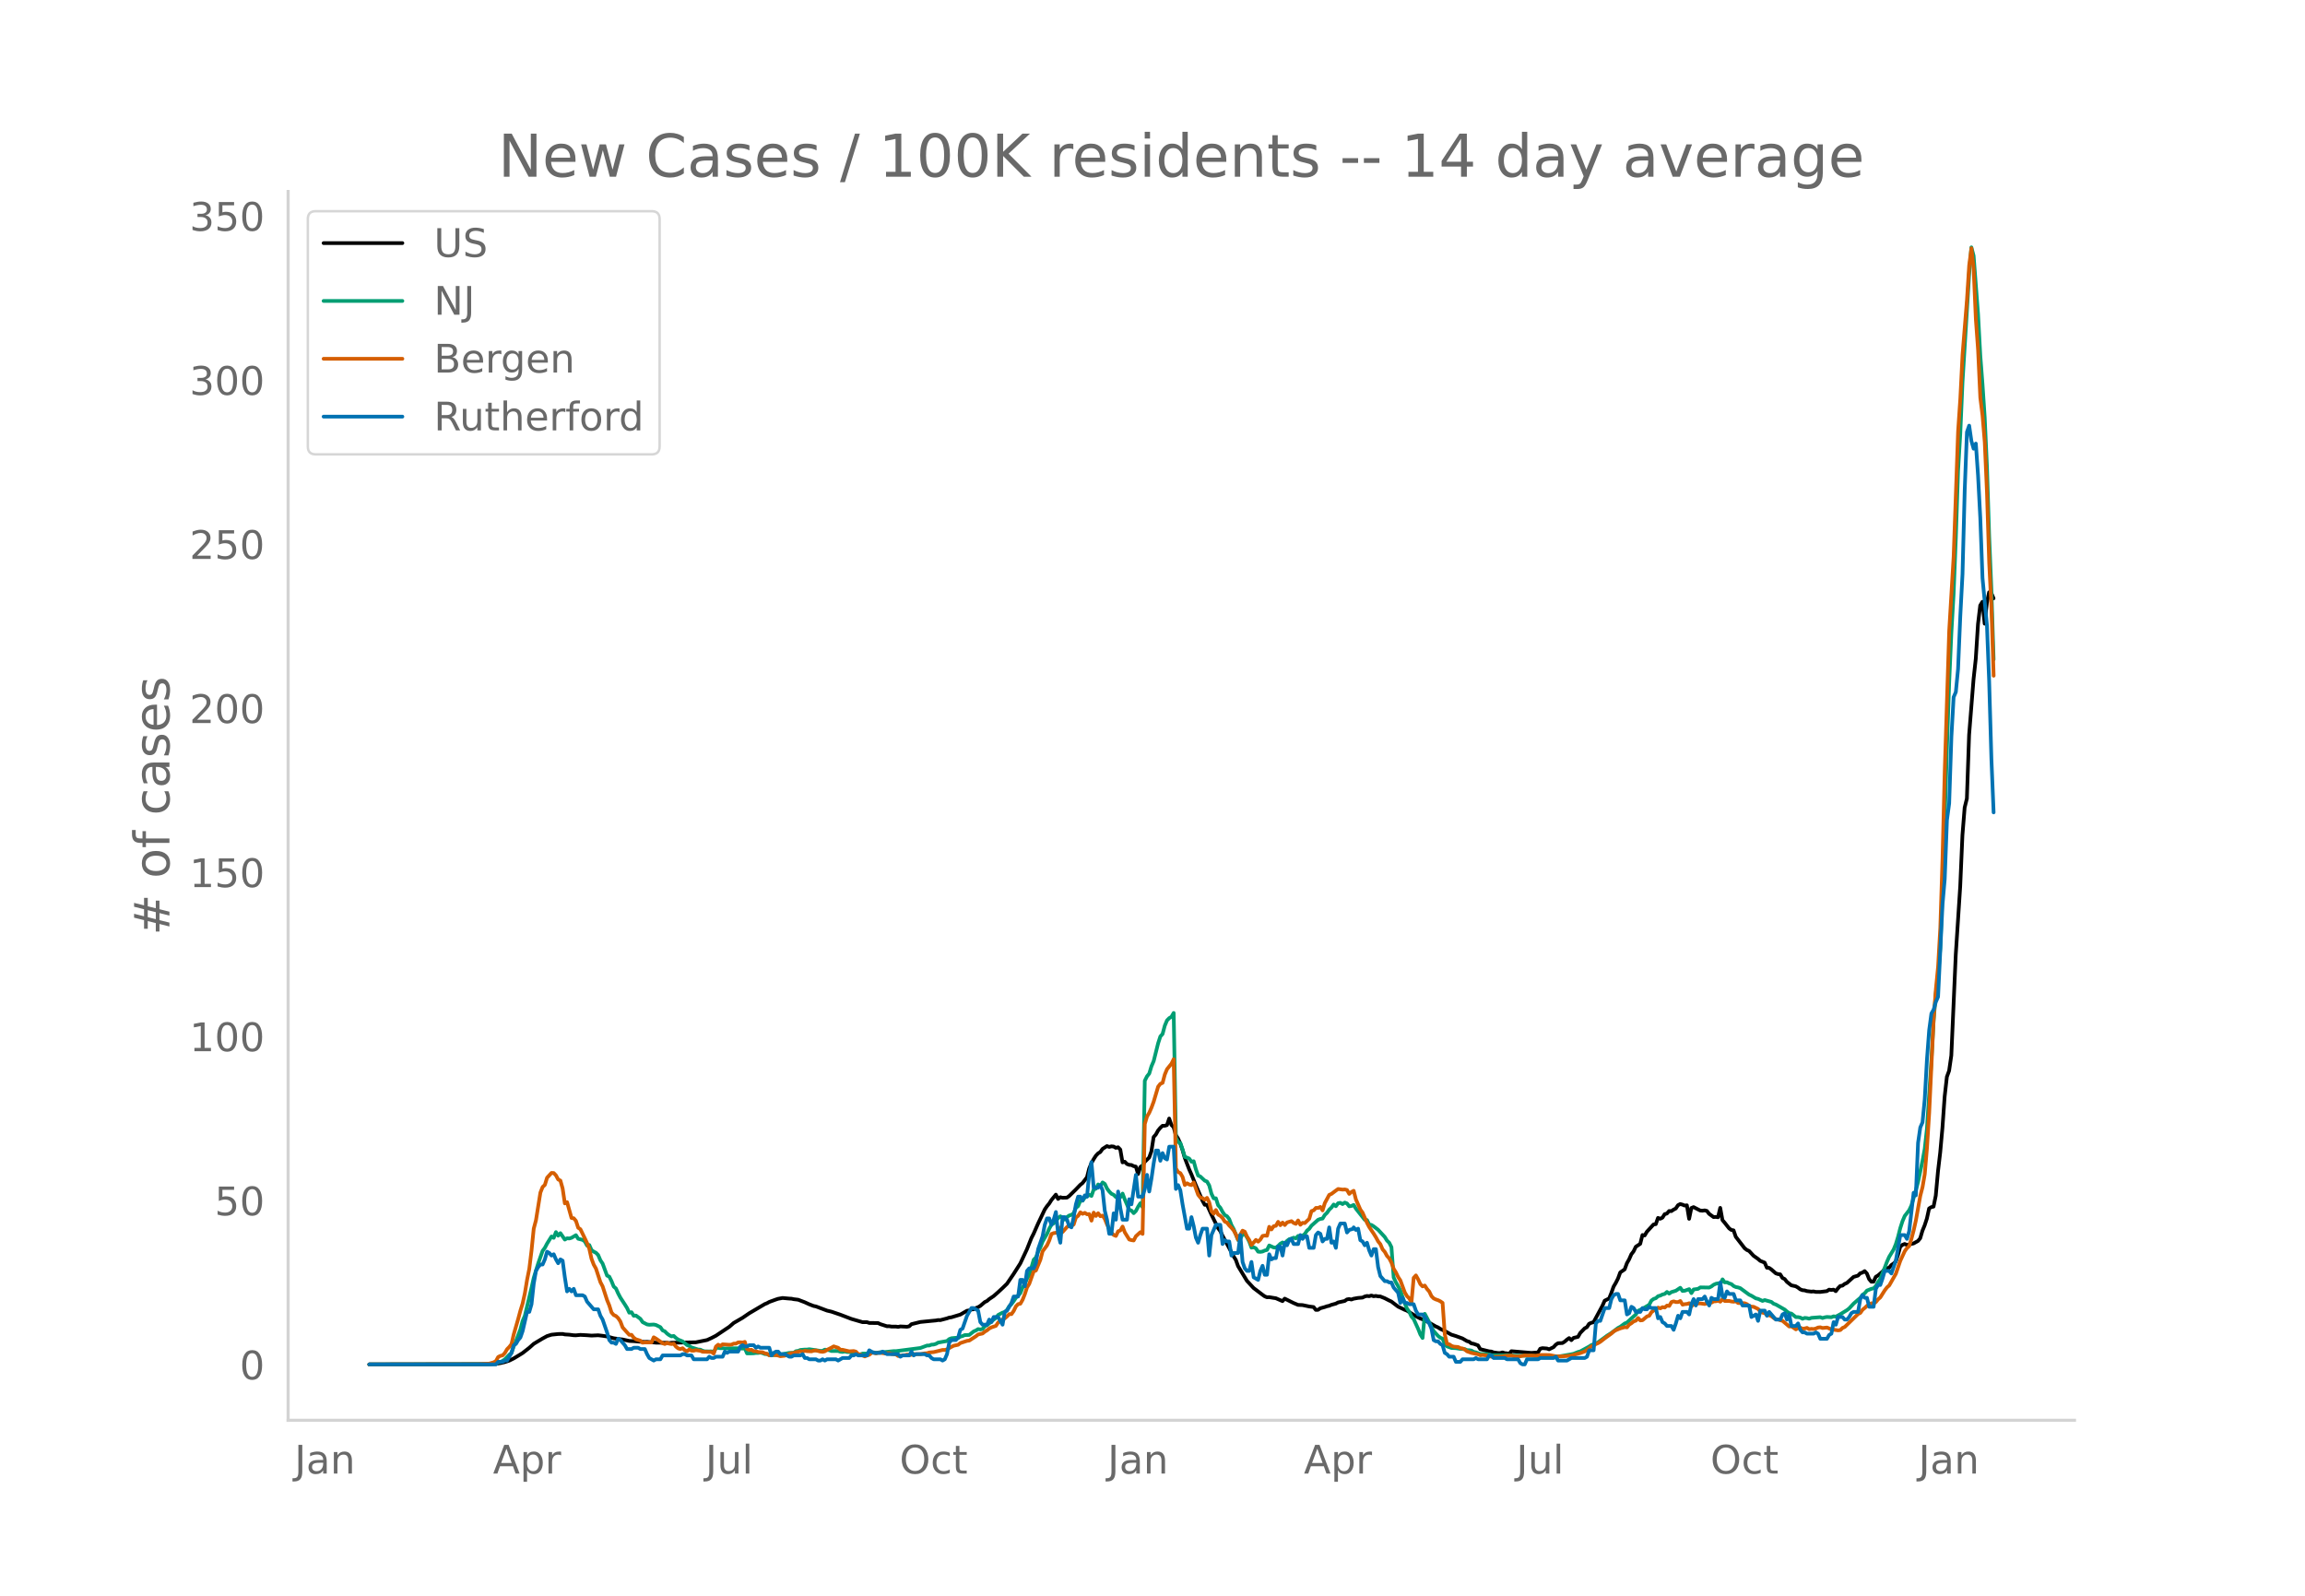 <svg height="864" viewBox="0 0 936 648" width="1248" xmlns="http://www.w3.org/2000/svg" xmlns:xlink="http://www.w3.org/1999/xlink"><defs><style>*{stroke-linecap:butt;stroke-linejoin:round}</style></defs><g id="figure_1"><path d="M0 648h936V0H0z" style="fill:#fff" id="patch_1"/><g id="axes_1"><path d="M117 576.72h725.4V77.76H117z" style="fill:none" id="patch_2"/><path clip-path="url(#pcb007174a1)" d="m149.973 554.04 47.812-.082 3.609-.156 1.804-.275 1.804-.43 1.805-.592 1.804-.898 1.804-1.078 1.804-1.113 2.707-2.125 1.804-1.604 1.804-1.089 1.805-1.076 1.804-.981 1.804-.56 2.706-.277 1.805-.032.902.195 1.804.11 1.804.226.903.027 1.804-.173 2.706.146 1.804.137 2.707-.126 1.804.21 1.804.28 2.707.726 2.706.387.902.098 2.707.6 1.804.083 2.706.233 1.804.084.903-.043 3.608.346 4.51.053.903.12.902-.143 9.923-.183 4.511-.914 1.804-.827 1.804-.931 5.413-3.614 1.804-1.56 3.609-2.096 2.706-1.852 6.315-3.72.902-.361.903-.508 2.706-.988.902-.293 1.804-.33 2.707.246.902.045.902.196 1.804.216 2.707 1.033 1.804.827 1.804.693.902.166 4.51 1.705 1.805.427 3.609 1.232 4.51 1.724 4.51 1.31 1.805.006.902.306 3.609.049.902.442 2.706.863.902-.029.902.16 1.805-.01.902.141.902-.198 2.706.138.902-.185.903-.864 3.608-.893 4.51-.444 1.805-.168.902-.173.902.037 2.707-.707.902-.325.902-.127 3.608-1.096 2.707-1.555.902-.144.902-.372.902-.088.902-.514.902-.325.903-.544 1.804-1.545.902-.433.902-.772 1.804-1.219 1.805-1.587 1.804-1.675 1.804-1.751 2.706-3.99 2.707-4.26 2.706-5.782 1.804-4.537.903-1.77 1.804-4.11 2.706-5.697.902-1.334.902-1.084.903-1.426 1.804-2.2.902 1.76.902-.706.902.221 1.804-.059.903-.655 2.706-2.658 1.804-1.882.902-.722 1.805-2.349.902-3.545.902-2.166.902-1.627.902-1.395.902-.964.902-.549.903-1.266 1.804-1.154.902.342.902-.232.902.088.902.524.902-.234.903.92.902 5.209.902-.271.902.932.902.344.902.062.902.46.902.194.903 3.015.902-2.834.902-.634.902-1.46 1.804-1.785.902-2.518.902-5.796.903-1.017.902-1.63.902-1.082.902-.84.902-.01.902-.247.902-2.686.902 2.593.903.92.902 3.21.902 1.394.902 2.044.902 2.606.902 3.167 1.804 4.717.903 2.022 1.804 4.435 2.706 6.293.902 1.633.902-.021 1.805 3.973 2.706 5.507.902 1.23.902 1.844 1.805 3.336 2.706 5.066.902 1.45.902 2.512 3.609 5.977 2.706 2.924 3.609 2.736.902.637.902.374.902-.042 1.804.303.902.131 2.707 1.177.902-1.017 3.608 1.789 1.805.755 1.804.076 2.706.568 1.805.233.902 1.154.902-.025.902-.63 1.804-.494.902-.323.902-.19.903-.393 1.804-.485.902-.485 2.706-.589.902-.634.903-.152.902.198.902-.33 1.804-.322 1.804-.135.902-.438.903-.227.902.102.902-.283.902.297.902-.132.902.183.902.028 1.805.72 1.804.93.902.417 2.706 2.059 2.707 1.307.902.34 3.608 2.226 1.805.96 1.804.639 4.51 2.597.903.375.902.601 1.804.842 2.706 1.505 1.805.555 2.706.985 1.804 1.057.902.27.903.687.902.153 1.804.64.902 1.538 3.609.89.902.08.902.346 1.804.246.902.019.902-.28.902.311.903.071.902.211.902-1.064 8.119.69 1.804-.125.902-.045.902-1.53.903-.225 1.804.137.902.326 1.804-.884.902-1.002.902-.59 1.805-.071.902-.575.902-.79.902-.641.902.84.902-.923 1.805-.422.902-1.583 1.804-1.874.902-.472.902-1.384.902-.401.902-.24 3.609-6.692.902-2.043 1.804-.903.902-2.233.903-2.558.902-1.524.902-1.783.902-2.473 1.804-1.24.902-2.483.903-1.603.902-2.048.902-1.172.902-1.877 1.804-1.19.902-3.577.902.174.903-1.516 2.706-2.938.902-.13.902-2.537.902.345.902-.446.903-1.422.902-.247.902-1.028.902.048.902-.607.902-.462.902-1.346.902-.462.903.236.902.387.902-.112.902 5.487.902-4.378.902-.385 2.707 1.396.902.075.902-.135.902.22.902 1.183 1.804 1.315.902-.062.903.13.902-3.805.902 4.964.902 1.064 1.804 2.292.902.648.902.154.903 2.618 3.608 4.666.902.695.902.41 1.805 1.938 1.804 1.276.902.785 1.804.739.902 2.062.902.051.903.637 1.804 1.58.902.31.902.106.902 1.47.902.432.902 1.14 1.805 1.424 1.804.39.902.526.902.7.902.349.903.08.902.286 1.804.215.902-.074.902.195 1.804.019 2.707-.336.902-.606.902.129.902-.131.902.626.902-1.178.903-.928.902-.137.902-.698.902-.392 2.706-2.453 1.805-.534.902-.941.902-.284.902-.604.902.978.902 2.258.902 1.065.902-.01.903-1.963.902-.546 1.804-1.549.902-.974.902-.495.902-.093.902-1.118.903-.616.902-.845.902-2.687.902-3.293.902-.774.902-.36.902.39 2.707-.613 1.804-.998.902-1.1.902-3.058.902-2.189.902-2.745.903-4.11.902-.547.902-.203.902-4.448.902-9.88.902-7.652.902-9.971.902-12.725.903-8.021.902-2.472.902-6.211 1.804-40.966 1.804-27.679.903-20.77.902-11.25.902-3.646.902-25.825 1.804-22.635.902-8.247.902-14.115.903-7.603.902-1.487.902 8.9.902-8.482.902-4.285.902.312.902 2.175h0" style="fill:none;stroke:#000;stroke-linecap:round;stroke-width:1.5" id="line2d_1"/><path clip-path="url(#pcb007174a1)" d="m149.973 554.04 48.715-.105 2.706-.352.902-.329.902-.17.902-.471.902-.618 1.805-1.877.902-.77.902-2.646.902-2.066 1.804-4.836.902-3.4.903-2.109 2.706-11.329.902-4.06 1.804-5.85 1.805-5.132.902-1.196.902-1.727 1.804-2.895.902.553.902-2.336.902 1.45.903-1.02 1.804 2.605.902-.536.902.086.902-.274 1.805-1.062.902 1.451 1.804.45.902.626.902 1.685.902-.216.902 2.035.903.656.902.456.902.915.902 2.122.902 1.347 1.804 4.887.902.416.903 1.818.902 2.216.902.79.902 2.004.902 1.705 1.804 2.766.902 1.44.903 1.909.902-.193.902 1.447.902-.096 1.804 1.333.902 1.336 1.805.934.902.135 1.804-.096.902.184 1.804.888.902 1.32.903.372.902.925.902.654.902.473.902-.184.902.834.902.649 1.805.736 1.804 1.498.902.346.902.602 2.706.858.903.062.902.447.902.235 1.804.024.902-.021.902.42.902-1.809.903-.043.902.163.902-.035.902.141 1.804-.06 3.609-.04 1.804.125.902-.1.902 2.064 1.805-.013.902-.032.902-.143.902.002.902-.138.902.221.902.36.902.03.903.43 1.804.002 3.608-.403 2.707-.515 1.804-.018.902-.686.902-.114.902-.377 1.805-.157h.902l.902-.142 1.804.26 2.706.42.903-.025.902-.485 1.804.227.902.33 1.804-.025.902.017.903.294.902.075.902-.173.902.21.902.036 1.804.38.902.374.903.227.902-.076.902-.298 2.706-.026.902-.298.902-.17.903.218 1.804-.29.902.027 4.51-.463.903.016 9.923-1.282 2.707-.994.902-.021.902-.341.902-.048.902-.271.902-.521 3.609-.639.902-.787.902-.34 1.804-.178.902.096.902-.57.903-.248.902-.382 1.804-.061 1.804-1.426.902-.384.902-.559.903.146.902-.193.902-1.12.902-.405 2.706-2.29.902-.62.903-1.25 1.804-.961.902-.189.902-.896.902-1.514.902-.858.902-1.196.903-1.385 1.804-1.85.902-2.283.902-1.495.902-2.08.902-1.524 1.805-6.2.902-.911.902-2.36.902-1.727.902-2.379 1.804-3.142.902-2.095.903-1.632.902-.534 1.804-2.116.902-.748.902.59.902.75.902-1.041.903-.622.902-.267.902-.655.902-2.183.902-.702.902-2.21.902.02.902-1.287.903-.433.902-.694.902.477.902-2.612.902-.338.902-1.723.902.686.903-1.499.902.577.902 1.894.902 1.214.902.916.902.42.902.936.902-.371.903.446.902-1.511.902 2.401 1.804 4.167.902.331.902 1.054.902-.902.903-1.72.902-1.414.902 1.613.902-51.356.902-1.78.902-1.118.902-2.974.902-2.102 1.805-7.22.902-2.78.902-.995.902-3.387.902-2.139.902-.926.902-.523.903-1.57.902 50.624.902 1.755.902.442.902 2.606.902 3.023.902.282.902.4.903 1.28.902-.204.902 3.288.902 2.514.902.407 1.804 1.685.902.363.903 1.583.902 3.352.902 1.885.902-.03.902 2.827.902 1.007.902 1.696.902 1.285.903.471.902 1.168.902 2.416.902 1.626 1.804 4.49.902-.518.902-1.927.903.014.902 1.267.902 1.75.902 2.465.902-.153.902.449.902 1.342.902.086.903-.147.902-.405.902-.238.902-1.818 1.804.816.902.09.903-.7.902-.904.902-.524.902.426.902-1.038.902-.704.902-.256.902-.372.903.287.902-.986.902.343.902-.458.902-.666.902-1.37.902-.744.902-1.272 2.707-2.4.902-.344.902-.14.902-1.481.902-.857.902-1.28.903-.857.902-1.238.902.69.902-1.218.902-.146.902.497.902-.604.902.343.903 1.17.902-.156.902-.416.902 1.507 3.608 4.554.903.112.902 1.811.902.159.902.56 1.804 1.394 2.707 2.937.902 1.457.902.874.902 1.814.902 12.304.902 1.961.902 1.557.902 1.794 1.805 5.205.902 2.09.902 1.287.902 1.966.902 1.014 1.804 3.948.903 2.286.902 1.452.902-9.813 1.804 3.416.902 1.946.902 1.644 1.805 2.006.902.681.902.385.902 2.234.902.913 1.804.63 1.805.094 1.804.281 1.804.098.902.419.902.025.903.161.902.522.902.184 1.804.684 2.706.007 1.805.434 1.804.047 2.706.012 1.805-.108 2.706.235 2.706.103.902-.09.903.075 1.804-.067 4.51.294 1.805-.027 4.51.096 1.805-.132 4.51-.792.902-.197 1.805-.723.902-.243 1.804-.985 1.804-.993.902-.59 1.805-.663.902-.462 2.706-1.97.902-.679 1.804-1.142 2.707-2.043.902-.468 1.804-1.34.902-.365 1.805-1.686 1.804-1.61.902-1.48 1.804-.828 2.707-1.62.902-1.707.902-.664.902-.301.902-.818.902-.244.902-.458.903-.214.902-.802.902.676.902-.618 1.804-.547 1.804-1.207.903 1.291.902-.096 1.804-.634.902 1.611.902-1.484 1.804-.244.903-.6 3.608.068.902-.446.902-.685.902-.401.903-.21.902.352.902-1.94.902 1.228.902-.045.902.46.902.278.902.79.903.413.902.161.902.298 3.608 2.652.902.404 1.805 1.09.902.2 1.804.828.902-.346 2.707.752.902.739.902.31 3.608 2.069.902.8.903.639.902.175 1.804 1.43.902.011.902.181.902.49.903-.35.902.082.902.238.902-.342 3.608-.277.903.344.902-.282.902-.15 1.804.108.902-.374.902.152 1.805-.99 2.706-1.661.902-.697 1.804-1.954 1.805-1.577.902-.74.902-1.26.902-.612.902-1.101 1.804-.724.902-.18.903-.942.902-1.62.902-1.33 1.804-4.514.902-2.374.902-2.03 1.805-2.953.902-2.197.902-2.964.902-3.557.902-2.793.902-2.115 1.804-2.34.903-1.93 1.804-6.103.902-3.462 1.804-8.525.902-4.87.902-8.196 1.805-27.845.902-15.952.902-11.057.902-6.915.902-11.614.902-23.024 1.805-58.17.902-26.52.902-20.477.902-15.698.902-22.634.902-27.198.902-15.156.903-20.92 2.706-43.829.902-10.904.902 3.427 1.804 23.704.903 16.645.902 11.796.902 13.573.902 19.817.902 28.261.902 21.638.902 28.483h0" style="fill:none;stroke:#009e73;stroke-linecap:round;stroke-width:1.5" id="line2d_2"/><path clip-path="url(#pcb007174a1)" d="m149.973 554.04 44.204-.071 4.51-.256 1.805-.53.902-.49.902-1.665.902-.45.902-.204.902-.96.903-1.541.902-.92.902-1.163.902-3.932 1.804-6.27.902-3.369.902-2.9.903-4.125.902-5.473.902-4.503.902-7.372.902-8.925.902-3.39 1.804-11.252.903-2.277.902-.837.902-2.92 1.804-1.961.902.05.902.95.902 1.665.903.45.902 3.195.902 6.065.902-.5 1.804 6.423.902.112.903 1.082.902 2.768.902.602 1.804 3.717.902 1.91.902 2.317.902 4.054.903 2.39.902 1.592 1.804 5.514.902 1.705 1.804 5.555.902 2.185.903 2.86.902 1.04.902.41.902.857.902 1.389.902 2.389 1.804 2.022.903.98.902-.01.902 1.174.902.653 1.804.552.902.817.902-.113 2.707.02.902-2.092.902.51 2.706 1.89.903.326.902-.48.902.337.902.153.902-.143.902 1.185.902.725.902.275.903-.347.902.848.902.418.902-.755.902.49h.902l.902-.225 1.805.276.902.378 3.608.081.902.674.902-2.869.903-.745.902.52.902-.674 2.706.194.902-.06.902-.41.903-.01.902-.5.902-.03.902.112.902-.286.902 2.89.902.418.903-.092.902.562.902.01.902.327 1.804.102.902.429.902.174.903.633.902-.245.902.03 1.804.307.902.275 1.804-.204 2.707-1.072.902.02.902-.449.902-.092.902-.265.902.234.903-.398.902.164 1.804.081.902-.275.902-.092 1.804.46.903.101.902-.204.902-.592 1.804-.899.902-.52 1.804.582.903.776.902.04 2.706.623 1.804-.112.902.235.903 1 .902.164 1.804.786.902-.398.902-.266.902-.806.902-.072.903.317.902-.235.902-.02 1.804.255 1.804-.153.902.367 1.805.204.902.623.902-.05.902-.246.902-.04.902-.235.902.102.903-.01.902-.266 2.706.02 1.804-.347.903-.04.902-.307 1.804-.163 3.608-.868.903.01.902-.255 1.804-1.021.902-.45 1.804-.388.902-.694 2.707-.899.902-.112 2.706-1.746.902-.735 1.805-.388.902-.746.902-.54.902-.746.902-.46 1.804-.612.903-1.369 1.804-1.245.902-.45.902-.765.902-.95.902.01.902-1.276.903-1.869.902-.929.902-.153.902-1.573.902-2.267.902-2.767.902-1.46 1.805-5.064.902-.358 1.804-4.34.902-3.44 1.804-2.42.902-1.981.903-2.635.902-.357 1.804-.266.902-2.001.902 1.807 1.804-2.042.903-.664.902.235.902-.592.902-2.798.902-.704.902-1.42.902.613.902-.398.903.572.902-.082.902 2.675.902-3.257.902 1.348.902-1.103.902 1.215.903-.266.902 1.359.902 2.256 1.804 3.42.902.848.902.388.902-1.878.903-.368.902-1.562.902 2.358 1.804 2.9.902.256.902.132.902-1.725 1.805-1.634.902.694.902-44.642.902-3.022.902-1.542.902-2.053.902-2.45 1.805-6.076.902-1.164.902-.388.902-3.38.902-2.164 1.804-2.237.903-1.838.902 44.336.902 1.522.902.418.902 1.552.902 3.278.902-.704.902.5.903.235.902-1.103 1.804 5.014.902 1.164.902.224.902.644.902-.766.903 1.848.902 3.584.902 1.031.902-1.51.902 1.827.902.541.902.899.902 1.44.903.387.902 1.195.902.909.902 1.072.902 1.654.902 2.134.902-2.113.902-1.583.903.439.902 2.022.902 1.337.902 2.053 1.804-2.094.902.715.902-.858.903-1.47.902-.153.902.082.902-3.635.902 1.072.902-1.318.902-.163.903-1.603.902 1.358.902-1.062.902 1 .902-1.061 1.804-.52.902.734.903.368.902-1.389.902 1.756.902-.786.902.092 1.804-1.715.902-3.145.903-.307.902-.99.902.02.902-.418.902 1.419.902-2.971 1.804-3.34.903-.398 1.804-1.358.902-.633 1.804.256.902-.072.902.225.903 1.582.902-.776.902-.48.902 3.503 1.804 4.125.902 1.256 1.805 4.135.902 1.716 1.804 2.675.902 1.46.902 1.675.902 1.123.902 2.093.903 1.052.902 1.644.902.98.902 1.757.902 2.47.902 1.481.902 1.869.902 1.358 1.805 4.911.902 1.501.902.899.902 1.603.902-9.935.902-.99.902 1.592.903 1.95.902.91.902-.338.902 1.389.902 1.031.902 1.88.902.928.902.43.903.295.902.45.902.633.902 12.804.902 3.86.902.153.902.623.903.327 1.804.153.902.46.902.132.902.429.902.725 1.805.653 2.706.562.902.408.902-.132 1.804.214 1.805.49.902.082 3.608-.204.902-.215 2.707-.122.902.275 1.804.133 1.804-.306.903-.174.902.072 1.804-.03 1.804.101 1.804-.306 3.609.01 2.706.51 1.805.062 2.706-.174 1.804-.214 3.609-.98 1.804-.674.902-.592 1.804-1.46.902-.338.903-.592.902-.388.902-.541 1.804-1.41 2.706-1.95.903-.827.902-.52 1.804-.735 1.804-.511.902.102.903-1.133.902-.552.902-.745.902-.296.902-1.072.902.98.902-.102 1.805-1.532.902-.265.902-1.44.902-.684.902-.5.902-.685.902.307.902-.5.903.163.902-.797.902.153.902-1.572.902-.296.902.286.902.01.902-.44.903 1.492.902-.215.902-.071.902-.307.902 1.256.902-.806 1.804-.358.903-.02 1.804.265.902-.316.902-.03.902-.225.902-.5.902-.062.903-.204.902.378.902-1.032.902.756 1.804-.01.902.214.902.082.903-.174.902.715 1.804.04.902.062.902.378.902.766.902.224.903.072 1.804.868.902 1.062.902.439.902.214.902.715.902.122.903.388.902.705.902.541.902.051.902.358.902.224 2.707 2.308.902-.082 1.804 1.246.902-.541.902-.123.902.388.903-.092.902-.234.902.52.902-.122.902.081.902-.224.902-.409.902-.092.903.297 1.804-.194 1.804.755 2.706.398.903-.122.902-.868.902-.398 5.413-5.27.902-.428.902-1.297.902-.715.902-.867 1.804-1.042.902.02.903-.51.902-1.113.902-.786 1.804-2.86.902-1.184.902-.796 2.707-4.759 1.804-5.268 1.804-3.89.902-1.267.902-.817.903-2.93.902-3.41.902-4.034 1.804-10.068.902-3.503.902-5.299.902-10.589.903-14.346 1.804-38.087.902-11.988.902-9.19.902-15.806.902-28.202.902-35.616 1.805-56.773 1.804-30.112 1.804-50.748.902-13.336.903-17.828 1.804-22.383.902-14.03.902-6.892.902 8.465.902 20.412.902 12.457.903 19.32.902 7.249.902 10.854.902 20.412.902 28.53.902 18.215.902 27.662h0" style="fill:none;stroke:#d55e00;stroke-linecap:round;stroke-width:1.5" id="line2d_3"/><path clip-path="url(#pcb007174a1)" d="M149.973 554.04h51.42l.903-1.04h1.804l.902-.52h.903l1.804-3.12.902-3.12.902-.521.902-1.56.902-1.04.902-2.6 1.805-7.801h.902l.902-3.12.902-8.322.902-5.2.902-1.56.902-1.04h.903l.902-2.08.902-3.121.902.52.902 1.04.902-.52.902 2.08.902 1.56.903-1.56.902.52.902 6.76.902 5.722.902-1.04.902 1.04.902-1.04.903 2.6h2.706l.902.52.902 2.08 2.707 3.12h1.804l.902 2.6.902 1.56 1.804 5.202.902 3.12.903 1.04h.902l.902.52.902-2.08.902.52 1.804 2.08.902 1.56h1.805l.902-.52h1.804l.902.52h1.804l.903 2.08.902 1.56 1.804 1.04.902-.52h1.804l.902-1.56h7.217l.903-.52h.902l.902.52h1.804l.902 1.56h5.413l.902-1.04.902.52h.902l.902-.52h2.707l.902-2.08.902.52.902-.52h3.609l.902-2.08.902-.52.902.52h.902l.902-.52h1.805l.902 1.04.902-.52.902.52h3.609l.902 3.12.902-1.04.902-.52h.902l.902 1.04h1.804l1.805 1.04h.902l.902-.52h2.706l.902-.52.903 1.56h.902l.902.52h2.706l.902.52h.902l.903-.52.902.52.902-.52h3.608l.902.52 1.805-1.04h2.706l.902-1.04h.902l.902-.52.903.52h3.608l.902-2.08 1.804 1.04h2.707l.902-.52 1.804 1.04h4.51l.903 1.04.902-.52h2.706l.903-1.56.902 1.56.902-.52h3.608l.903.52h.902l.902 1.04.902.52h2.706l.902.52.903-.52.902-2.08.902-4.68.902-1.04h1.804l.902-1.04.902-3.12.903-.52 1.804-5.201 1.804-3.12h.902l1.804 1.04.903 4.68.902 1.04h1.804l.902-2.08.902 1.04.902-2.08h1.805l1.804 3.12.902-5.2.902-.52 1.804-3.12.902-2.601h1.805l.902-6.76h.902l.902 2.6.902-6.241.902-1.04h1.805l.902-2.08.902-5.721 1.804-5.201.902-4.68.902-2.6h.902l.903 2.6.902-2.08.902-3.121.902 8.84.902 3.641.902-10.4h.902l.902 1.04.903 2.6.902.52.902-4.16.902-5.201.902-3.12h.902l.902 1.56.902-2.08.903.52.902-9.362.902-4.68.902 10.4h1.804l.902-1.04.903 2.08.902 8.322.902 3.64.902 5.72h.902l.902-8.32.902 2.6.902-11.441.903 6.76.902 4.681h1.804l.902-8.32.902 2.08 1.804-11.962.903 8.841h1.804l.902-3.12.902-5.72.902 6.76.902-5.2.902-6.241.903-5.201h.902l.902 4.16.902-3.12.902 2.08.902.52.902-5.2h1.805l.902 17.162.902-1.56.902 2.08.902 5.72 1.804 9.882h.902l.903-4.68.902 3.64.902 4.68.902 2.08.902-3.12.902-2.6h1.804l.903 10.92.902-8.32 1.804-4.16h1.804l.902 7.8.902-1.56.903.52h.902l.902 5.72.902-1.04h1.804l.902-7.28.902 10.921.903 2.6.902 1.04h.902l.902-3.64.902 6.24 1.804 1.041.902-3.64.903-2.08.902 3.64h.902l.902-8.321.902 2.08.902-.52h.902l.903-4.68h.902l.902 3.64.902-5.2.902 1.04.902-2.08.902-.52.902 2.08h1.805l.902-3.641.902 1.56.902-1.04h.902l.902 4.68h1.805l.902-5.2.902-1.04.902.52.902 3.12.902-1.04h.902l.902-4.68.903 6.24.902-.52.902 2.6.902-7.8.902-2.08h1.804l.902 3.64.903-1.04 1.804-.52v-.52l.902 1.04.902-.52.902 4.68.902.52.902 1.56.903-1.04.902 3.12.902 2.08.902-2.6h.902l.902 7.281.902 3.64 1.805 2.081h.902l.902.52h.902l.902 2.08 1.804 2.08.902 4.161.903-2.08.902 2.08h.902l.902.52h1.804l.902 2.6.902 1.56h1.805l.902 1.04.902 1.561.902 1.04.902 2.08.902 4.68.902.52h.903l.902 1.041.902.52.902 3.12.902.52.902 1.04h1.805l.902 2.08h1.804l.902-1.04h4.51l.903-.52.902.52h3.608l.903-1.56h.902l.902 1.04h4.51l.903.52h4.51l.902 1.56.902.521h.903l.902-2.08h4.51l.902-.52h5.413l.902-.52.902 1.56h3.609l1.804-1.04h5.413l.902-.52.902-2.6h1.804l.903-10.922.902-1.04h.902l1.804-5.2h1.804l.902-3.641.903-1.56.902-.52h.902l.902 2.6h1.804l.902 5.72.903-.52.902-2.6.902.52.902 1.56h1.804l.902-1.56.902.52h.903l.902-1.04.902.52h1.804l.902 4.16.902-.52.902 2.081.903.52.902 1.04h1.804l.902 1.56.902-2.6.902-3.12.902 1.04.903-2.6h1.804l.902 1.04.902-4.16.902-2.081.902 2.6.902-2.6h1.805l.902-1.04.902 2.08.902 1.56.902-3.12.902.52h1.805l.902-6.76.902 5.72.902.52.902-2.6.902 1.04h1.804l.903 2.6h1.804l.902 2.08h2.706l.902 4.68 1.805-1.04.902 2.601.902-4.16h1.804l.902 2.08.902-1.56 2.707 3.12h1.804l.902-2.08.902-.52.902 2.6.903-2.08.902 4.68h1.804l.902-1.04.902 2.6.902 1.04h.903l.902.52h2.706l.902-.52.902.52.902 2.08h2.707l.902-1.56.902-.52.902-4.68.902 1.04.902-3.12h1.805l.902 1.04h.902l.902-1.04.902-1.56.902-.52h1.805l.902-5.201.902-1.56.902 1.04h.902l.902 3.64h1.804l.903-7.28.902-1.56h.902l.902-2.601.902-3.12h1.804l.902 1.04 1.805-5.2 1.804-10.402h1.804l.902 1.56.902-3.12 1.805-15.602.902 1.04.902-21.322.902-6.241.902-2.08.902-9.361.902-16.122.903-11.962.902-6.76.902-1.56.902-3.12.902-2.081 1.804-37.444.902-10.402.903-23.922.902-6.761.902-27.043.902-16.122.902-2.08.902-9.361.902-21.323.903-17.162.902-34.324.902-23.403.902-2.6.902 6.24.902 3.121.902-2.08.902 13.002.903 17.161.902 24.443 1.804 19.242.902 22.883.902 31.204.902 21.842h0" style="fill:none;stroke:#0072b2;stroke-linecap:round;stroke-width:1.5" id="line2d_4"/><path d="M117 576.72V77.76" style="fill:none;stroke:#d3d3d3;stroke-linecap:square;stroke-linejoin:miter;stroke-width:1.25" id="patch_3"/><path d="M117 576.72h725.4" style="fill:none;stroke:#d3d3d3;stroke-linecap:square;stroke-linejoin:miter;stroke-width:1.25" id="patch_4"/><g id="matplotlib.axis_1"><g id="xtick_1"><g style="fill:#696969" transform="matrix(.16 0 0 -.16 119.598 598.378)" id="text_1"><defs><path d="M9.813 72.906h9.859V5.078q0-13.187-5-19.14-5-5.954-16.094-5.954h-3.75v8.297h3.078q6.531 0 9.219 3.672Q9.813-4.39 9.813 5.078z" id="DejaVuSans-74"/><path d="M34.281 27.484q-10.89 0-15.093-2.484-4.204-2.484-4.204-8.5 0-4.781 3.157-7.594 3.156-2.797 8.562-2.797 7.485 0 12 5.297 4.516 5.297 4.516 14.078v2zm17.922 3.72V0H43.22v8.297Q40.14 3.328 35.547.953q-4.594-2.375-11.234-2.375-8.391 0-13.36 4.719Q6 8.016 6 15.922q0 9.219 6.172 13.906 6.187 4.688 18.437 4.688h12.61v.89q0 6.203-4.078 9.594-4.078 3.39-11.453 3.39-4.688 0-9.141-1.124-4.438-1.125-8.531-3.375v8.312q4.921 1.906 9.562 2.844 4.64.953 9.031.953 11.875 0 17.735-6.156 5.86-6.14 5.86-18.64z" id="DejaVuSans-97"/><path d="M54.89 33.016V0h-8.984v32.719q0 7.765-3.031 11.61-3.031 3.858-9.078 3.858-7.281 0-11.484-4.64-4.204-4.625-4.204-12.64V0H9.08v54.688h9.03v-8.5q3.235 4.937 7.594 7.374Q30.078 56 35.797 56q9.422 0 14.25-5.828 4.844-5.828 4.844-17.156z" id="DejaVuSans-110"/></defs><use xlink:href="#DejaVuSans-74"/><use x="29.492" xlink:href="#DejaVuSans-97"/><use x="90.771" xlink:href="#DejaVuSans-110"/></g></g><g id="xtick_2"><g style="fill:#696969" transform="matrix(.16 0 0 -.16 200.184 598.378)" id="text_2"><defs><path d="M34.188 63.188 20.797 26.906h26.812zm-5.579 9.718h11.188L67.578 0h-10.25l-6.64 18.703h-32.86L11.188 0H.78z" id="DejaVuSans-65"/><path d="M18.11 8.203v-29H9.077v75.484h9.031v-8.296q2.844 4.875 7.157 7.234Q29.594 56 35.594 56q9.968 0 16.187-7.906 6.235-7.907 6.235-20.797T51.78 6.484q-6.218-7.906-16.187-7.906-6 0-10.328 2.375-4.313 2.375-7.157 7.25zm30.578 19.094q0 9.906-4.079 15.547-4.078 5.64-11.203 5.64-7.14 0-11.218-5.64-4.079-5.64-4.079-15.547 0-9.906 4.078-15.547 4.079-5.64 11.22-5.64 7.124 0 11.202 5.64t4.078 15.547z" id="DejaVuSans-112"/><path d="M41.11 46.297q-1.516.875-3.297 1.281Q36.03 48 33.89 48q-7.625 0-11.703-4.953-4.079-4.953-4.079-14.234V0H9.08v54.688h9.03v-8.5q2.844 4.984 7.375 7.39Q30.031 56 36.531 56q.922 0 2.047-.125 1.125-.11 2.484-.36z" id="DejaVuSans-114"/></defs><use xlink:href="#DejaVuSans-65"/><use x="68.408" xlink:href="#DejaVuSans-112"/><use x="131.885" xlink:href="#DejaVuSans-114"/></g></g><g id="xtick_3"><g style="fill:#696969" transform="matrix(.16 0 0 -.16 286.465 598.378)" id="text_3"><defs><path d="M8.5 21.578v33.11h8.984V21.922q0-7.766 3.016-11.656 3.031-3.875 9.094-3.875 7.265 0 11.484 4.64 4.234 4.64 4.234 12.656v31h8.985V0h-8.984v8.406Q42.047 3.422 37.718 1q-4.313-2.422-10.032-2.422-9.421 0-14.312 5.86Q8.5 10.296 8.5 21.578zM31.11 56z" id="DejaVuSans-117"/><path d="M9.422 75.984h8.984V0H9.422z" id="DejaVuSans-108"/></defs><use xlink:href="#DejaVuSans-74"/><use x="29.492" xlink:href="#DejaVuSans-117"/><use x="92.871" xlink:href="#DejaVuSans-108"/></g></g><g id="xtick_4"><g style="fill:#696969" transform="matrix(.16 0 0 -.16 365.28 598.378)" id="text_4"><defs><path d="M39.406 66.219q-10.75 0-17.078-8.016-6.312-8-6.312-21.828 0-13.766 6.312-21.781 6.328-8 17.078-8 10.735 0 17.016 8 6.281 8.015 6.281 21.781 0 13.828-6.281 21.828-6.281 8.016-17.016 8.016zm0 8q15.328 0 24.5-10.281 9.188-10.282 9.188-27.563 0-17.234-9.188-27.516-9.172-10.28-24.5-10.28-15.375 0-24.593 10.25-9.204 10.265-9.204 27.546t9.204 27.563q9.218 10.28 24.593 10.28z" id="DejaVuSans-79"/><path d="M48.781 52.594v-8.407q-3.812 2.11-7.64 3.157-3.828 1.047-7.735 1.047-8.75 0-13.593-5.547-4.829-5.532-4.829-15.547 0-10.016 4.829-15.563 4.843-5.53 13.593-5.53 3.907 0 7.735 1.046 3.828 1.047 7.64 3.156V2.094Q45.016.344 40.984-.531q-4.015-.89-8.562-.89-12.36 0-19.64 7.765-7.266 7.765-7.266 20.953 0 13.375 7.343 21.031Q20.22 56 33.016 56q4.14 0 8.093-.86 3.953-.843 7.672-2.546z" id="DejaVuSans-99"/><path d="M18.313 70.219V54.688h18.5v-6.985h-18.5V18.016q0-6.688 1.828-8.594 1.828-1.906 7.453-1.906h9.218V0h-9.218q-10.407 0-14.36 3.875-3.953 3.89-3.953 14.14v29.688H2.687v6.984h6.594V70.22z" id="DejaVuSans-116"/></defs><use xlink:href="#DejaVuSans-79"/><use x="78.711" xlink:href="#DejaVuSans-99"/><use x="133.691" xlink:href="#DejaVuSans-116"/></g></g><g id="xtick_5"><g style="fill:#696969" transform="matrix(.16 0 0 -.16 449.776 598.378)" id="text_5"><use xlink:href="#DejaVuSans-74"/><use x="29.492" xlink:href="#DejaVuSans-97"/><use x="90.771" xlink:href="#DejaVuSans-110"/></g></g><g id="xtick_6"><g style="fill:#696969" transform="matrix(.16 0 0 -.16 529.46 598.378)" id="text_6"><use xlink:href="#DejaVuSans-65"/><use x="68.408" xlink:href="#DejaVuSans-112"/><use x="131.885" xlink:href="#DejaVuSans-114"/></g></g><g id="xtick_7"><g style="fill:#696969" transform="matrix(.16 0 0 -.16 615.74 598.378)" id="text_7"><use xlink:href="#DejaVuSans-74"/><use x="29.492" xlink:href="#DejaVuSans-117"/><use x="92.871" xlink:href="#DejaVuSans-108"/></g></g><g id="xtick_8"><g style="fill:#696969" transform="matrix(.16 0 0 -.16 694.557 598.378)" id="text_8"><use xlink:href="#DejaVuSans-79"/><use x="78.711" xlink:href="#DejaVuSans-99"/><use x="133.691" xlink:href="#DejaVuSans-116"/></g></g><g id="xtick_9"><g style="fill:#696969" transform="matrix(.16 0 0 -.16 779.052 598.378)" id="text_9"><use xlink:href="#DejaVuSans-74"/><use x="29.492" xlink:href="#DejaVuSans-97"/><use x="90.771" xlink:href="#DejaVuSans-110"/></g></g></g><g id="matplotlib.axis_2"><g id="ytick_1"><g style="fill:#696969" transform="matrix(.16 0 0 -.16 97.32 560.119)" id="text_10"><defs><path d="M31.781 66.406q-7.61 0-11.453-7.5Q16.5 51.422 16.5 36.375q0-14.984 3.828-22.484 3.844-7.5 11.453-7.5 7.672 0 11.5 7.5 3.844 7.5 3.844 22.484 0 15.047-3.844 22.531-3.828 7.5-11.5 7.5zm0 7.813q12.266 0 18.735-9.703 6.468-9.688 6.468-28.141 0-18.406-6.468-28.11-6.47-9.687-18.735-9.687-12.25 0-18.718 9.688-6.47 9.703-6.47 28.109 0 18.453 6.47 28.14Q19.53 74.22 31.78 74.22z" id="DejaVuSans-48"/></defs><use xlink:href="#DejaVuSans-48"/></g></g><g id="ytick_2"><g style="fill:#696969" transform="matrix(.16 0 0 -.16 87.14 493.488)" id="text_11"><defs><path d="M10.797 72.906h38.719v-8.312H19.828v-17.86q2.14.735 4.281 1.094 2.157.36 4.313.36 12.203 0 19.328-6.688 7.14-6.688 7.14-18.11 0-11.765-7.328-18.296-7.328-6.516-20.656-6.516-4.593 0-9.36.781-4.75.782-9.827 2.344v9.922q4.39-2.39 9.078-3.563 4.687-1.171 9.906-1.171 8.453 0 13.375 4.437 4.938 4.438 4.938 12.063 0 7.609-4.938 12.047-4.922 4.453-13.375 4.453-3.953 0-7.89-.875-3.922-.875-8.016-2.735z" id="DejaVuSans-53"/></defs><use xlink:href="#DejaVuSans-53"/><use x="63.623" xlink:href="#DejaVuSans-48"/></g></g><g id="ytick_3"><g style="fill:#696969" transform="matrix(.16 0 0 -.16 76.96 426.858)" id="text_12"><defs><path d="M12.406 8.297h16.11v55.625l-17.532-3.516v8.985l17.438 3.515h9.86V8.296H54.39V0H12.406z" id="DejaVuSans-49"/></defs><use xlink:href="#DejaVuSans-49"/><use x="63.623" xlink:href="#DejaVuSans-48"/><use x="127.246" xlink:href="#DejaVuSans-48"/></g></g><g id="ytick_4"><g style="fill:#696969" transform="matrix(.16 0 0 -.16 76.96 360.227)" id="text_13"><use xlink:href="#DejaVuSans-49"/><use x="63.623" xlink:href="#DejaVuSans-53"/><use x="127.246" xlink:href="#DejaVuSans-48"/></g></g><g id="ytick_5"><g style="fill:#696969" transform="matrix(.16 0 0 -.16 76.96 293.596)" id="text_14"><defs><path d="M19.188 8.297h34.421V0H7.33v8.297q5.609 5.812 15.296 15.594 9.703 9.797 12.188 12.64 4.734 5.313 6.609 9 1.89 3.688 1.89 7.25 0 5.813-4.078 9.469-4.078 3.672-10.625 3.672-4.64 0-9.797-1.61-5.14-1.609-11-4.89v9.969Q13.767 71.78 18.938 73q5.188 1.219 9.485 1.219 11.328 0 18.062-5.672 6.735-5.656 6.735-15.125 0-4.5-1.688-8.531-1.672-4.016-6.125-9.485-1.218-1.422-7.765-8.187-6.532-6.766-18.453-18.922z" id="DejaVuSans-50"/></defs><use xlink:href="#DejaVuSans-50"/><use x="63.623" xlink:href="#DejaVuSans-48"/><use x="127.246" xlink:href="#DejaVuSans-48"/></g></g><g id="ytick_6"><g style="fill:#696969" transform="matrix(.16 0 0 -.16 76.96 226.966)" id="text_15"><use xlink:href="#DejaVuSans-50"/><use x="63.623" xlink:href="#DejaVuSans-53"/><use x="127.246" xlink:href="#DejaVuSans-48"/></g></g><g id="ytick_7"><g style="fill:#696969" transform="matrix(.16 0 0 -.16 76.96 160.335)" id="text_16"><defs><path d="M40.578 39.313Q47.656 37.797 51.625 33q3.984-4.781 3.984-11.813 0-10.78-7.422-16.703-7.421-5.906-21.093-5.906-4.578 0-9.438.906-4.86.907-10.031 2.72v9.515q4.094-2.39 8.969-3.61 4.89-1.218 10.218-1.218 9.266 0 14.125 3.656 4.86 3.656 4.86 10.64 0 6.454-4.516 10.079-4.515 3.64-12.562 3.64h-8.5v8.11h8.89q7.266 0 11.125 2.906 3.86 2.906 3.86 8.375 0 5.61-3.985 8.61-3.968 3.015-11.39 3.015-4.063 0-8.703-.89-4.641-.876-10.203-2.72v8.782q5.624 1.562 10.53 2.344 4.907.78 9.25.78 11.235 0 17.766-5.109 6.547-5.093 6.547-13.78 0-6.063-3.468-10.235-3.47-4.172-9.86-5.782z" id="DejaVuSans-51"/></defs><use xlink:href="#DejaVuSans-51"/><use x="63.623" xlink:href="#DejaVuSans-48"/><use x="127.246" xlink:href="#DejaVuSans-48"/></g></g><g id="ytick_8"><g style="fill:#696969" transform="matrix(.16 0 0 -.16 76.96 93.705)" id="text_17"><use xlink:href="#DejaVuSans-51"/><use x="63.623" xlink:href="#DejaVuSans-53"/><use x="127.246" xlink:href="#DejaVuSans-48"/></g></g><g style="fill:#696969" transform="matrix(0 -.2 -.2 0 68.8 379.813)" id="text_18"><defs><path d="M51.125 44H36.922l-4.11-16.313h14.313zm-7.328 27.781-5.078-20.265h14.265L58.11 71.78h7.813L60.89 51.516h15.234V44h-17.14l-4-16.313h15.53V20.22H53.079L48 0h-7.813l5.032 20.219H30.906L25.875 0h-7.86l5.079 20.219H7.719v7.468h17.187L29 44H13.281v7.516h17.625l4.985 20.265z" id="DejaVuSans-35"/><path d="M30.61 48.39q-7.22 0-11.422-5.64-4.204-5.64-4.204-15.453 0-9.813 4.172-15.453 4.188-5.64 11.453-5.64 7.188 0 11.375 5.655 4.203 5.672 4.203 15.438 0 9.719-4.203 15.406-4.187 5.688-11.375 5.688zm0 7.61q11.718 0 18.406-7.625 6.703-7.61 6.703-21.078 0-13.422-6.703-21.078-6.688-7.64-18.407-7.64-11.765 0-18.437 7.64-6.656 7.656-6.656 21.078 0 13.469 6.656 21.078Q18.844 56 30.609 56z" id="DejaVuSans-111"/><path d="M37.11 75.984V68.5h-8.594q-4.828 0-6.72-1.953-1.874-1.953-1.874-7.031v-4.828h14.797v-6.985H19.922V0H10.89v47.703H2.297v6.984h8.594V58.5q0 9.125 4.25 13.297 4.25 4.187 13.468 4.187z" id="DejaVuSans-102"/><path d="M44.281 53.078v-8.5q-3.797 1.953-7.906 2.922-4.094.984-8.5.984-6.688 0-10.031-2.047-3.344-2.046-3.344-6.156 0-3.125 2.39-4.906 2.391-1.781 9.626-3.39l3.078-.688q9.562-2.047 13.593-5.781 4.032-3.735 4.032-10.422 0-7.625-6.032-12.078-6.03-4.438-16.578-4.438-4.39 0-9.156.86Q10.688.296 5.422 2v9.281q4.984-2.594 9.812-3.89 4.829-1.282 9.579-1.282 6.343 0 9.75 2.172 3.421 2.172 3.421 6.125 0 3.656-2.468 5.61-2.453 1.953-10.813 3.765l-3.125.735q-8.344 1.75-12.062 5.39-3.704 3.64-3.704 9.985 0 7.718 5.47 11.906Q16.75 56 26.811 56q4.97 0 9.36-.734 4.406-.72 8.11-2.188z" id="DejaVuSans-115"/><path d="M56.203 29.594v-4.39H14.891q.593-9.282 5.593-14.142 5-4.859 13.938-4.859 5.172 0 10.031 1.266 4.86 1.265 9.656 3.812v-8.5Q49.266.734 44.187-.344 39.11-1.422 33.892-1.422q-13.094 0-20.735 7.61-7.64 7.625-7.64 20.625 0 13.421 7.25 21.296Q20.016 56 32.328 56q11.031 0 17.453-7.11 6.422-7.093 6.422-19.296zm-8.984 2.64q-.094 7.36-4.125 11.75-4.032 4.407-10.672 4.407-7.516 0-12.031-4.25-4.516-4.25-5.203-11.97z" id="DejaVuSans-101"/></defs><use xlink:href="#DejaVuSans-35"/><use x="83.789" xlink:href="#DejaVuSans-32"/><use x="115.576" xlink:href="#DejaVuSans-111"/><use x="176.758" xlink:href="#DejaVuSans-102"/><use x="211.963" xlink:href="#DejaVuSans-32"/><use x="243.75" xlink:href="#DejaVuSans-99"/><use x="298.73" xlink:href="#DejaVuSans-97"/><use x="360.01" xlink:href="#DejaVuSans-115"/><use x="412.109" xlink:href="#DejaVuSans-101"/><use x="473.633" xlink:href="#DejaVuSans-115"/></g></g><g style="fill:#696969" transform="matrix(.24 0 0 -.24 202.252 71.76)" id="text_19"><defs><path d="M9.813 72.906h13.28l32.329-60.984v60.984h9.562V0h-13.28L19.39 60.984V0H9.813z" id="DejaVuSans-78"/><path d="M4.203 54.688h8.985l11.234-42.672 11.172 42.672h10.593l11.235-42.672 11.187 42.672h8.985L63.28 0H52.688L40.922 44.828 29.109 0H18.5z" id="DejaVuSans-119"/><path d="M64.406 67.281v-10.39q-4.984 4.64-10.625 6.922-5.64 2.296-11.984 2.296-12.5 0-19.14-7.64-6.641-7.64-6.641-22.094 0-14.406 6.64-22.047 6.64-7.64 19.14-7.64 6.345 0 11.985 2.296 5.64 2.297 10.625 6.938V5.609Q59.234 2.094 53.437.33q-5.78-1.75-12.218-1.75-16.563 0-26.094 10.124-9.516 10.14-9.516 27.672 0 17.578 9.516 27.703 9.531 10.14 26.094 10.14 6.531 0 12.312-1.734 5.797-1.734 10.875-5.203z" id="DejaVuSans-67"/><path d="M25.39 72.906h8.297L8.297-9.28H0z" id="DejaVuSans-47"/><path d="M9.813 72.906h9.859V42.094L52.39 72.906h12.703L28.906 38.922 67.672 0H54.688L19.672 35.11V0h-9.86z" id="DejaVuSans-75"/><path d="M9.422 54.688h8.984V0H9.422zm0 21.296h8.984v-11.39H9.422z" id="DejaVuSans-105"/><path d="M45.406 46.39v29.594h8.985V0h-8.985v8.203Q42.578 3.328 38.25.953q-4.313-2.375-10.375-2.375-9.906 0-16.14 7.906-6.22 7.922-6.22 20.813 0 12.89 6.22 20.797Q17.968 56 27.874 56q6.063 0 10.375-2.375 4.328-2.36 7.156-7.234zm-30.61-19.093q0-9.906 4.079-15.547 4.078-5.64 11.203-5.64 7.125 0 11.219 5.64 4.11 5.64 4.11 15.547 0 9.906-4.11 15.547-4.094 5.64-11.219 5.64-7.125 0-11.203-5.64-4.078-5.64-4.078-15.547z" id="DejaVuSans-100"/><path d="M4.89 31.39h26.313v-8H4.891z" id="DejaVuSans-45"/><path d="M37.797 64.313 12.89 25.39h24.906zm-2.594 8.593H47.61V25.391h10.407v-8.203H47.609V0h-9.812v17.188H4.89v9.515z" id="DejaVuSans-52"/><path d="M32.172-5.078q-3.797-9.766-7.422-12.735-3.61-2.984-9.656-2.984H7.906v7.516h5.282q3.703 0 5.75 1.765Q21-9.766 23.483-3.219l1.61 4.094-22.11 53.813H12.5l17.094-42.766 17.093 42.766h9.516z" id="DejaVuSans-121"/><path d="M2.984 54.688H12.5L29.594 8.797l17.093 45.89h9.516L35.687 0H23.485z" id="DejaVuSans-118"/><path d="M45.406 27.984q0 9.766-4.031 15.125-4.016 5.375-11.297 5.375-7.219 0-11.25-5.375-4.031-5.359-4.031-15.125 0-9.718 4.031-15.093t11.25-5.375q7.281 0 11.297 5.375 4.031 5.375 4.031 15.093zm8.985-21.203q0-13.953-6.203-20.765Q42-20.797 29.203-20.797q-4.734 0-8.937.703-4.203.703-8.157 2.172v8.735q3.954-2.141 7.813-3.157 3.86-1.031 7.86-1.031 8.843 0 13.234 4.61 4.39 4.609 4.39 13.937v4.453q-2.781-4.844-7.125-7.234Q33.938 0 27.875 0 17.828 0 11.672 7.656q-6.156 7.672-6.156 20.328 0 12.688 6.156 20.344Q17.828 56 27.875 56q6.063 0 10.406-2.39 4.344-2.391 7.125-7.22v8.297h8.985z" id="DejaVuSans-103"/></defs><use xlink:href="#DejaVuSans-78"/><use x="74.805" xlink:href="#DejaVuSans-101"/><use x="136.328" xlink:href="#DejaVuSans-119"/><use x="218.115" xlink:href="#DejaVuSans-32"/><use x="249.902" xlink:href="#DejaVuSans-67"/><use x="319.727" xlink:href="#DejaVuSans-97"/><use x="381.006" xlink:href="#DejaVuSans-115"/><use x="433.105" xlink:href="#DejaVuSans-101"/><use x="494.629" xlink:href="#DejaVuSans-115"/><use x="546.729" xlink:href="#DejaVuSans-32"/><use x="578.516" xlink:href="#DejaVuSans-47"/><use x="612.207" xlink:href="#DejaVuSans-32"/><use x="643.994" xlink:href="#DejaVuSans-49"/><use x="707.617" xlink:href="#DejaVuSans-48"/><use x="771.24" xlink:href="#DejaVuSans-48"/><use x="834.863" xlink:href="#DejaVuSans-75"/><use x="900.439" xlink:href="#DejaVuSans-32"/><use x="932.227" xlink:href="#DejaVuSans-114"/><use x="971.09" xlink:href="#DejaVuSans-101"/><use x="1032.613" xlink:href="#DejaVuSans-115"/><use x="1084.713" xlink:href="#DejaVuSans-105"/><use x="1112.496" xlink:href="#DejaVuSans-100"/><use x="1175.973" xlink:href="#DejaVuSans-101"/><use x="1237.496" xlink:href="#DejaVuSans-110"/><use x="1300.875" xlink:href="#DejaVuSans-116"/><use x="1340.084" xlink:href="#DejaVuSans-115"/><use x="1392.184" xlink:href="#DejaVuSans-32"/><use x="1423.971" xlink:href="#DejaVuSans-45"/><use x="1460.055" xlink:href="#DejaVuSans-45"/><use x="1496.139" xlink:href="#DejaVuSans-32"/><use x="1527.926" xlink:href="#DejaVuSans-49"/><use x="1591.549" xlink:href="#DejaVuSans-52"/><use x="1655.172" xlink:href="#DejaVuSans-32"/><use x="1686.959" xlink:href="#DejaVuSans-100"/><use x="1750.436" xlink:href="#DejaVuSans-97"/><use x="1811.715" xlink:href="#DejaVuSans-121"/><use x="1870.895" xlink:href="#DejaVuSans-32"/><use x="1902.682" xlink:href="#DejaVuSans-97"/><use x="1963.961" xlink:href="#DejaVuSans-118"/><use x="2023.141" xlink:href="#DejaVuSans-101"/><use x="2084.664" xlink:href="#DejaVuSans-114"/><use x="2125.777" xlink:href="#DejaVuSans-97"/><use x="2187.057" xlink:href="#DejaVuSans-103"/><use x="2250.533" xlink:href="#DejaVuSans-101"/></g><g id="legend_1"><path d="M128.2 184.5h136.45q3.2 0 3.2-3.2V88.96q0-3.2-3.2-3.2H128.2q-3.2 0-3.2 3.2v92.34q0 3.2 3.2 3.2z" style="fill:none;opacity:.8;stroke:#ccc;stroke-linejoin:miter" id="patch_5"/><path d="M131.4 98.718h32" style="fill:none;stroke:#000;stroke-linecap:round;stroke-width:1.5" id="line2d_5"/><g style="fill:#696969" transform="matrix(.16 0 0 -.16 176.2 104.317)" id="text_20"><defs><path d="M8.688 72.906h9.921V28.61q0-11.718 4.235-16.875 4.25-5.14 13.781-5.14 9.469 0 13.719 5.14 4.25 5.157 4.25 16.875v44.297H64.5V27.391q0-14.25-7.063-21.532-7.046-7.28-20.812-7.28-13.828 0-20.89 7.28-7.047 7.282-7.047 21.532z" id="DejaVuSans-85"/><path d="M53.516 70.516V60.89q-5.61 2.687-10.594 4-4.984 1.328-9.625 1.328-8.047 0-12.422-3.125t-4.375-8.89q0-4.845 2.906-7.313 2.907-2.453 11.016-3.97l5.953-1.218q11.031-2.11 16.281-7.406 5.25-5.297 5.25-14.172 0-10.61-7.11-16.078-7.093-5.469-20.812-5.469-5.172 0-11.015 1.172Q13.14.922 6.89 3.219v10.156q6-3.36 11.765-5.078 5.766-1.703 11.328-1.703 8.438 0 13.032 3.312 4.593 3.328 4.593 9.485 0 5.359-3.297 8.39-3.296 3.032-10.812 4.547L27.484 33.5q-11.03 2.188-15.968 6.875-4.922 4.688-4.922 13.047 0 9.672 6.812 15.234 6.813 5.563 18.766 5.563 5.14 0 10.453-.938 5.328-.922 10.89-2.765z" id="DejaVuSans-83"/></defs><use xlink:href="#DejaVuSans-85"/><use x="73.193" xlink:href="#DejaVuSans-83"/></g><path d="M131.4 122.203h32" style="fill:none;stroke:#009e73;stroke-linecap:round;stroke-width:1.5" id="line2d_7"/><g style="fill:#696969" transform="matrix(.16 0 0 -.16 176.2 127.802)" id="text_21"><use xlink:href="#DejaVuSans-78"/><use x="74.805" xlink:href="#DejaVuSans-74"/></g><path d="M131.4 145.688h32" style="fill:none;stroke:#d55e00;stroke-linecap:round;stroke-width:1.5" id="line2d_9"/><g style="fill:#696969" transform="matrix(.16 0 0 -.16 176.2 151.287)" id="text_22"><defs><path d="M19.672 34.813V8.108H35.5q7.953 0 11.781 3.297 3.844 3.297 3.844 10.078 0 6.844-3.844 10.078-3.828 3.25-11.781 3.25zm0 29.984V42.828h14.61q7.218 0 10.75 2.703 3.546 2.719 3.546 8.282 0 5.515-3.547 8.25-3.531 2.734-10.75 2.734zm-9.86 8.11h25.204q11.28 0 17.375-4.688Q58.5 63.53 58.5 54.89q0-6.703-3.125-10.657-3.125-3.953-9.188-4.922 7.282-1.562 11.313-6.53 4.031-4.954 4.031-12.376 0-9.765-6.64-15.093Q48.25 0 35.984 0H9.812z" id="DejaVuSans-66"/></defs><use xlink:href="#DejaVuSans-66"/><use x="68.604" xlink:href="#DejaVuSans-101"/><use x="130.127" xlink:href="#DejaVuSans-114"/><use x="169.49" xlink:href="#DejaVuSans-103"/><use x="232.967" xlink:href="#DejaVuSans-101"/><use x="294.49" xlink:href="#DejaVuSans-110"/></g><path d="M131.4 169.173h32" style="fill:none;stroke:#0072b2;stroke-linecap:round;stroke-width:1.5" id="line2d_11"/><g style="fill:#696969" transform="matrix(.16 0 0 -.16 176.2 174.773)" id="text_23"><defs><path d="M44.39 34.188q3.172-1.079 6.172-4.594 3-3.516 6.032-9.672L66.609 0H56l-9.313 18.703q-3.624 7.328-7.015 9.719-3.39 2.39-9.25 2.39h-10.75V0h-9.86v72.906h22.266q12.5 0 18.656-5.234 6.157-5.219 6.157-15.766 0-6.89-3.203-11.437-3.204-4.532-9.297-6.282zM19.673 64.797V38.922h12.406q7.125 0 10.766 3.297 3.64 3.297 3.64 9.687 0 6.39-3.64 9.64-3.64 3.25-10.766 3.25z" id="DejaVuSans-82"/><path d="M54.89 33.016V0h-8.984v32.719q0 7.765-3.031 11.61-3.031 3.858-9.078 3.858-7.281 0-11.484-4.64-4.204-4.625-4.204-12.64V0H9.08v75.984h9.03V46.188q3.235 4.937 7.594 7.374Q30.078 56 35.797 56q9.422 0 14.25-5.828 4.844-5.828 4.844-17.156z" id="DejaVuSans-104"/></defs><use xlink:href="#DejaVuSans-82"/><use x="64.982" xlink:href="#DejaVuSans-117"/><use x="128.361" xlink:href="#DejaVuSans-116"/><use x="167.57" xlink:href="#DejaVuSans-104"/><use x="230.949" xlink:href="#DejaVuSans-101"/><use x="292.473" xlink:href="#DejaVuSans-114"/><use x="333.586" xlink:href="#DejaVuSans-102"/><use x="368.791" xlink:href="#DejaVuSans-111"/><use x="429.973" xlink:href="#DejaVuSans-114"/><use x="469.336" xlink:href="#DejaVuSans-100"/></g></g></g></g><defs><clipPath id="pcb007174a1"><path d="M117 77.76h725.4v498.96H117z"/></clipPath></defs></svg>